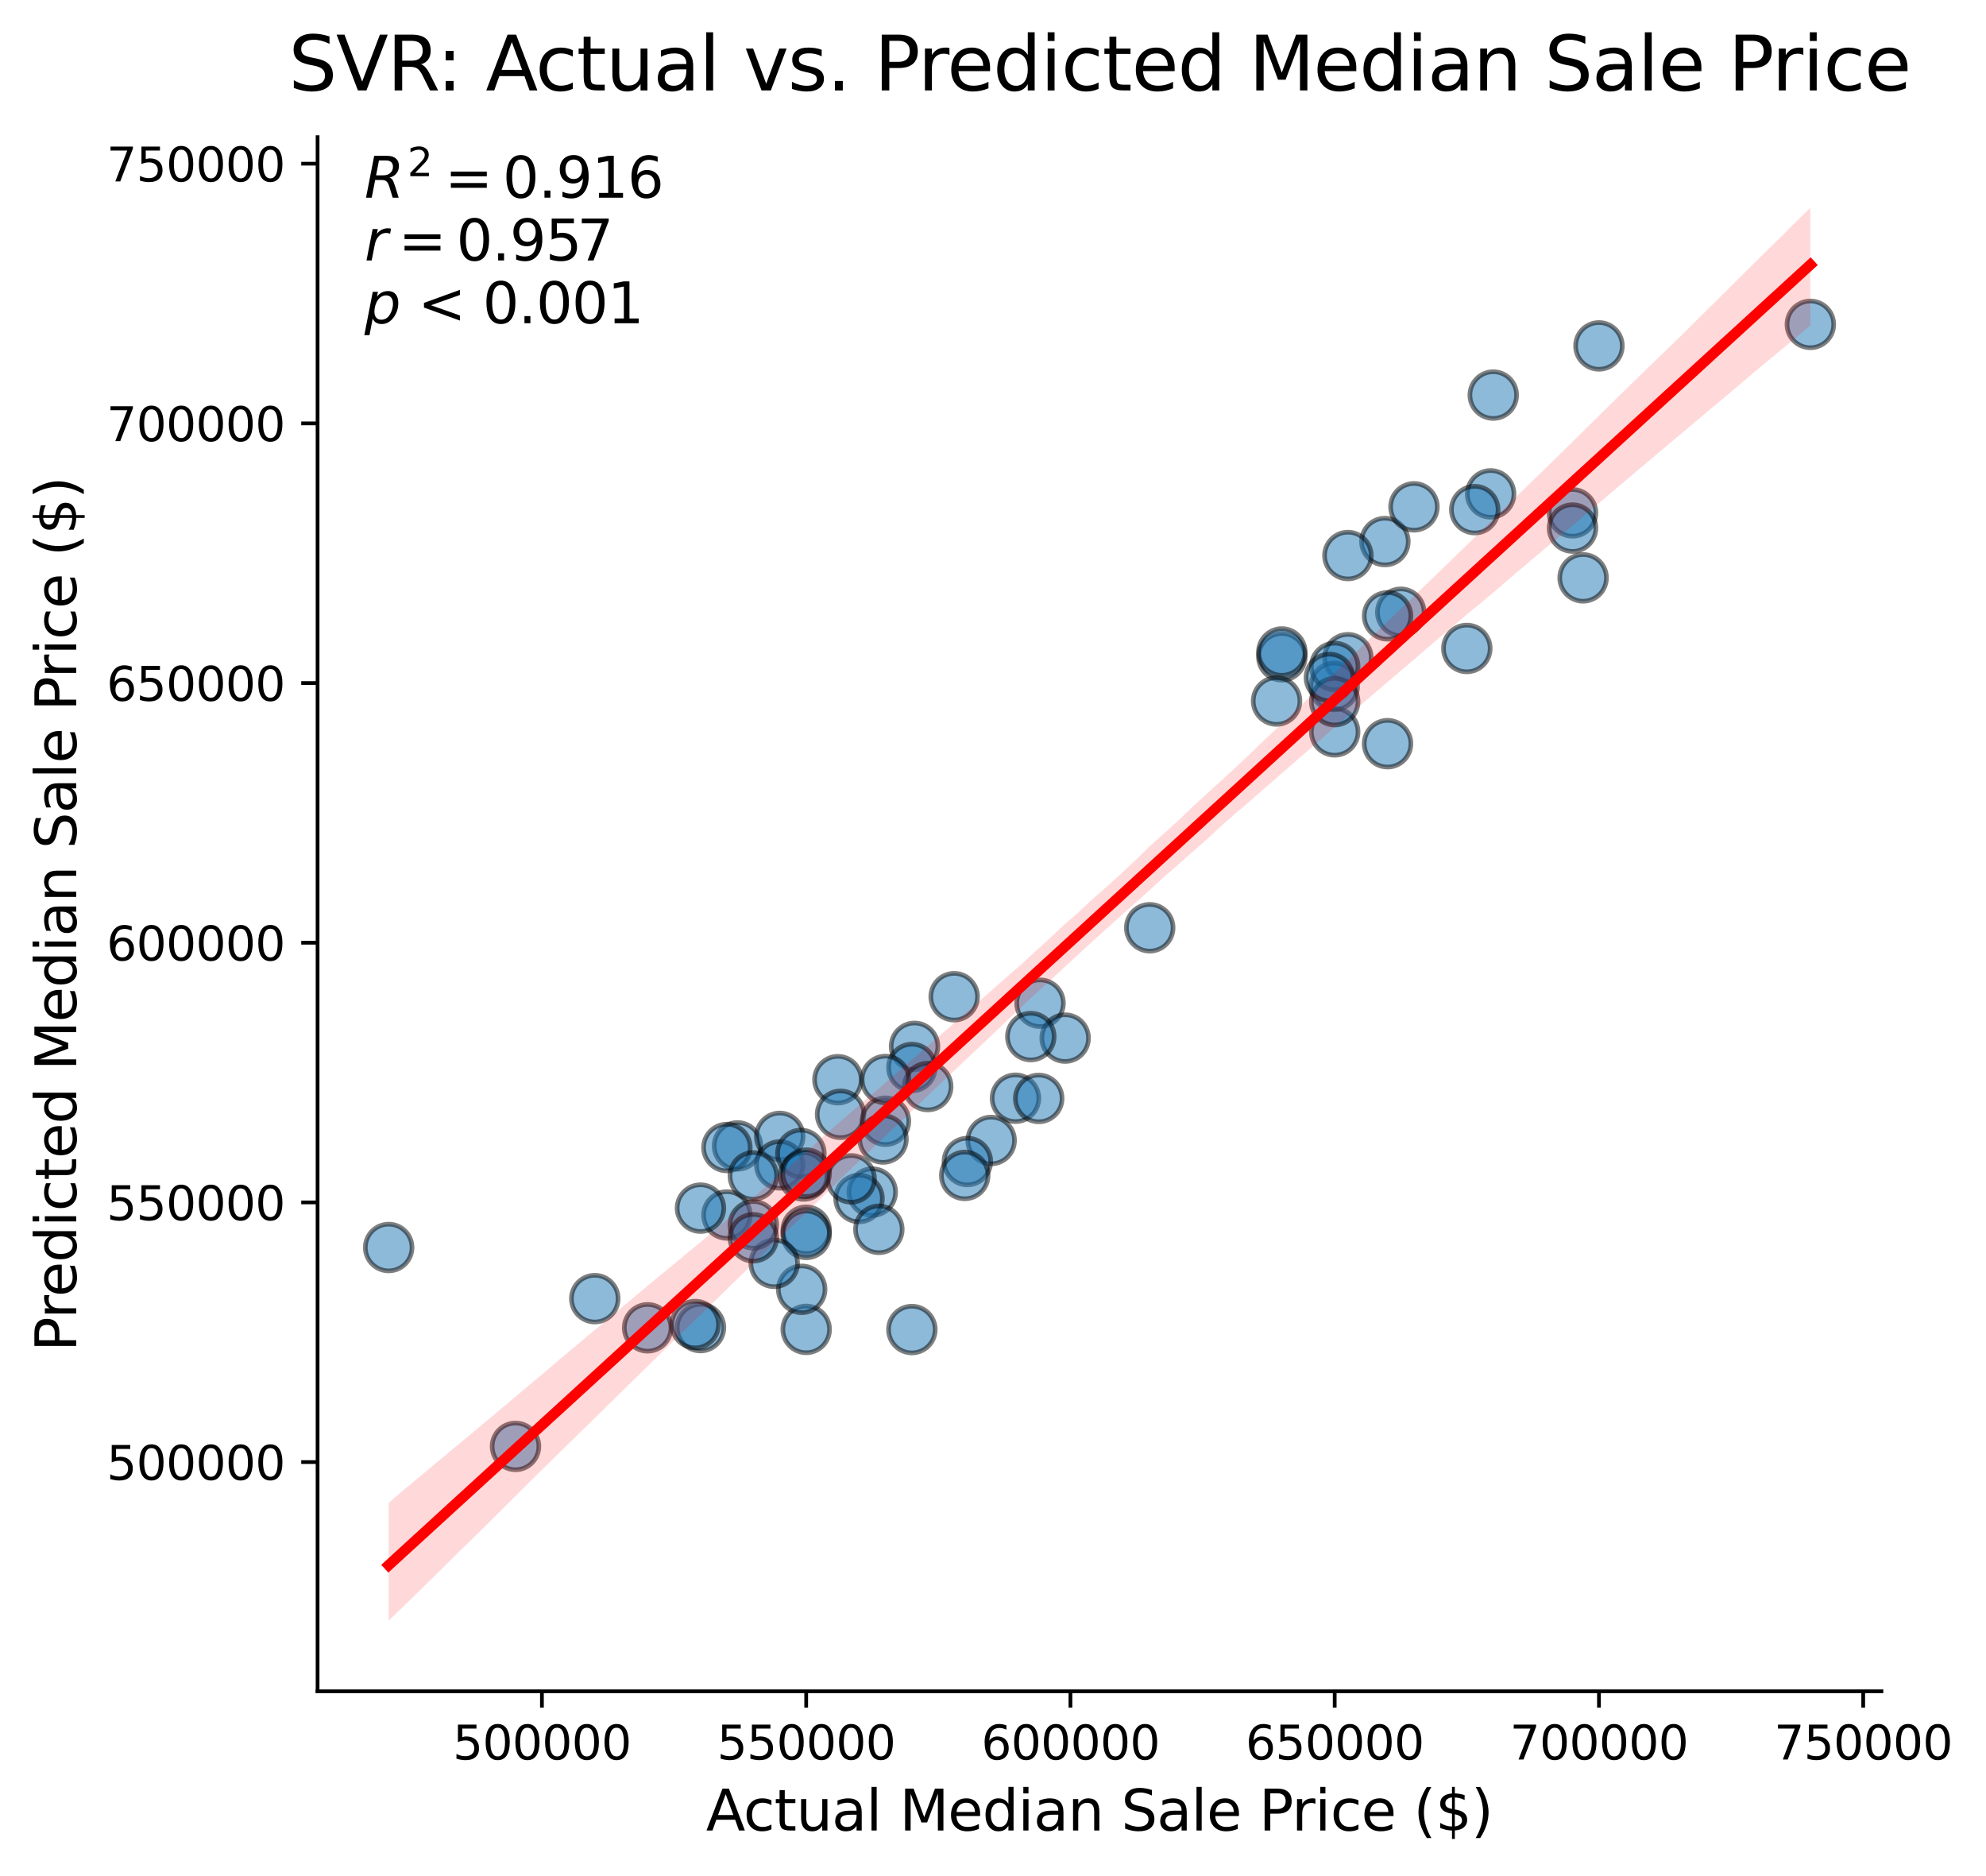 <?xml version="1.0" encoding="utf-8" standalone="no"?>
<!DOCTYPE svg PUBLIC "-//W3C//DTD SVG 1.1//EN"
  "http://www.w3.org/Graphics/SVG/1.1/DTD/svg11.dtd">
<svg xmlns:xlink="http://www.w3.org/1999/xlink" width="425.173pt" height="401.489pt" viewBox="0 0 425.173 401.489" xmlns="http://www.w3.org/2000/svg" version="1.1">
 <defs>
  <style type="text/css">*{stroke-linejoin: round; stroke-linecap: butt}</style>
 </defs>
 <g id="figure_1">
  <g id="patch_1">
   <path d="M -0 401.489 
L 425.173 401.489 
L 425.173 0 
L -0 0 
z
" style="fill: #ffffff"/>
  </g>
  <g id="axes_1">
   <g id="patch_2">
    <path d="M 67.989 361.998 
L 402.789 361.998 
L 402.789 29.358 
L 67.989 29.358 
z
" style="fill: #ffffff"/>
   </g>
   <g id="PathCollection_1">
    <defs>
     <path id="mbb2d6bdb54" d="M 0 5 
C 1.326 5 2.598 4.473 3.536 3.536 
C 4.473 2.598 5 1.326 5 0 
C 5 -1.326 4.473 -2.598 3.536 -3.536 
C 2.598 -4.473 1.326 -5 0 -5 
C -1.326 -5 -2.598 -4.473 -3.536 -3.536 
C -4.473 -2.598 -5 -1.326 -5 0 
C -5 1.326 -4.473 2.598 -3.536 3.536 
C -2.598 4.473 -1.326 5 0 5 
z
" style="stroke: #000000; stroke-opacity: 0.5"/>
    </defs>
    <g clip-path="url(#paada98751c)">
     <use xlink:href="#mbb2d6bdb54" x="285.739" y="156.643" style="fill: #1f77b4; fill-opacity: 0.5; stroke: #000000; stroke-opacity: 0.5"/>
     <use xlink:href="#mbb2d6bdb54" x="274.424" y="140.581" style="fill: #1f77b4; fill-opacity: 0.5; stroke: #000000; stroke-opacity: 0.5"/>
     <use xlink:href="#mbb2d6bdb54" x="297.054" y="159.178" style="fill: #1f77b4; fill-opacity: 0.5; stroke: #000000; stroke-opacity: 0.5"/>
     <use xlink:href="#mbb2d6bdb54" x="195.221" y="284.573" style="fill: #1f77b4; fill-opacity: 0.5; stroke: #000000; stroke-opacity: 0.5"/>
     <use xlink:href="#mbb2d6bdb54" x="155.621" y="260.055" style="fill: #1f77b4; fill-opacity: 0.5; stroke: #000000; stroke-opacity: 0.5"/>
     <use xlink:href="#mbb2d6bdb54" x="172.593" y="263.318" style="fill: #1f77b4; fill-opacity: 0.5; stroke: #000000; stroke-opacity: 0.5"/>
     <use xlink:href="#mbb2d6bdb54" x="288.568" y="140.78" style="fill: #1f77b4; fill-opacity: 0.5; stroke: #000000; stroke-opacity: 0.5"/>
     <use xlink:href="#mbb2d6bdb54" x="296.488" y="115.917" style="fill: #1f77b4; fill-opacity: 0.5; stroke: #000000; stroke-opacity: 0.5"/>
     <use xlink:href="#mbb2d6bdb54" x="179.381" y="231.096" style="fill: #1f77b4; fill-opacity: 0.5; stroke: #000000; stroke-opacity: 0.5"/>
     <use xlink:href="#mbb2d6bdb54" x="217.398" y="235.062" style="fill: #1f77b4; fill-opacity: 0.5; stroke: #000000; stroke-opacity: 0.5"/>
     <use xlink:href="#mbb2d6bdb54" x="172.593" y="284.537" style="fill: #1f77b4; fill-opacity: 0.5; stroke: #000000; stroke-opacity: 0.5"/>
     <use xlink:href="#mbb2d6bdb54" x="285.626" y="146.915" style="fill: #1f77b4; fill-opacity: 0.5; stroke: #000000; stroke-opacity: 0.5"/>
     <use xlink:href="#mbb2d6bdb54" x="336.655" y="109.768" style="fill: #1f77b4; fill-opacity: 0.5; stroke: #000000; stroke-opacity: 0.5"/>
     <use xlink:href="#mbb2d6bdb54" x="195.788" y="223.959" style="fill: #1f77b4; fill-opacity: 0.5; stroke: #000000; stroke-opacity: 0.5"/>
     <use xlink:href="#mbb2d6bdb54" x="171.631" y="275.962" style="fill: #1f77b4; fill-opacity: 0.5; stroke: #000000; stroke-opacity: 0.5"/>
     <use xlink:href="#mbb2d6bdb54" x="222.66" y="214.727" style="fill: #1f77b4; fill-opacity: 0.5; stroke: #000000; stroke-opacity: 0.5"/>
     <use xlink:href="#mbb2d6bdb54" x="336.655" y="113.023" style="fill: #1f77b4; fill-opacity: 0.5; stroke: #000000; stroke-opacity: 0.5"/>
     <use xlink:href="#mbb2d6bdb54" x="285.739" y="142.646" style="fill: #1f77b4; fill-opacity: 0.5; stroke: #000000; stroke-opacity: 0.5"/>
     <use xlink:href="#mbb2d6bdb54" x="83.207" y="267.015" style="fill: #1f77b4; fill-opacity: 0.5; stroke: #000000; stroke-opacity: 0.5"/>
     <use xlink:href="#mbb2d6bdb54" x="172.593" y="264.209" style="fill: #1f77b4; fill-opacity: 0.5; stroke: #000000; stroke-opacity: 0.5"/>
     <use xlink:href="#mbb2d6bdb54" x="179.947" y="238.501" style="fill: #1f77b4; fill-opacity: 0.5; stroke: #000000; stroke-opacity: 0.5"/>
     <use xlink:href="#mbb2d6bdb54" x="212.194" y="244.105" style="fill: #1f77b4; fill-opacity: 0.5; stroke: #000000; stroke-opacity: 0.5"/>
     <use xlink:href="#mbb2d6bdb54" x="302.711" y="108.484" style="fill: #1f77b4; fill-opacity: 0.5; stroke: #000000; stroke-opacity: 0.5"/>
     <use xlink:href="#mbb2d6bdb54" x="186.736" y="255.153" style="fill: #1f77b4; fill-opacity: 0.5; stroke: #000000; stroke-opacity: 0.5"/>
     <use xlink:href="#mbb2d6bdb54" x="165.747" y="270.405" style="fill: #1f77b4; fill-opacity: 0.5; stroke: #000000; stroke-opacity: 0.5"/>
     <use xlink:href="#mbb2d6bdb54" x="342.312" y="74.035" style="fill: #1f77b4; fill-opacity: 0.5; stroke: #000000; stroke-opacity: 0.5"/>
     <use xlink:href="#mbb2d6bdb54" x="149.963" y="284.151" style="fill: #1f77b4; fill-opacity: 0.5; stroke: #000000; stroke-opacity: 0.5"/>
     <use xlink:href="#mbb2d6bdb54" x="195.222" y="228.483" style="fill: #1f77b4; fill-opacity: 0.5; stroke: #000000; stroke-opacity: 0.5"/>
     <use xlink:href="#mbb2d6bdb54" x="228.034" y="222.194" style="fill: #1f77b4; fill-opacity: 0.5; stroke: #000000; stroke-opacity: 0.5"/>
     <use xlink:href="#mbb2d6bdb54" x="157.884" y="245.262" style="fill: #1f77b4; fill-opacity: 0.5; stroke: #000000; stroke-opacity: 0.5"/>
     <use xlink:href="#mbb2d6bdb54" x="166.935" y="243.231" style="fill: #1f77b4; fill-opacity: 0.5; stroke: #000000; stroke-opacity: 0.5"/>
     <use xlink:href="#mbb2d6bdb54" x="183.907" y="256.524" style="fill: #1f77b4; fill-opacity: 0.5; stroke: #000000; stroke-opacity: 0.5"/>
     <use xlink:href="#mbb2d6bdb54" x="138.649" y="284.198" style="fill: #1f77b4; fill-opacity: 0.5; stroke: #000000; stroke-opacity: 0.5"/>
     <use xlink:href="#mbb2d6bdb54" x="127.334" y="277.958" style="fill: #1f77b4; fill-opacity: 0.5; stroke: #000000; stroke-opacity: 0.5"/>
     <use xlink:href="#mbb2d6bdb54" x="166.935" y="249.335" style="fill: #1f77b4; fill-opacity: 0.5; stroke: #000000; stroke-opacity: 0.5"/>
     <use xlink:href="#mbb2d6bdb54" x="171.461" y="246.883" style="fill: #1f77b4; fill-opacity: 0.5; stroke: #000000; stroke-opacity: 0.5"/>
     <use xlink:href="#mbb2d6bdb54" x="149.963" y="258.584" style="fill: #1f77b4; fill-opacity: 0.5; stroke: #000000; stroke-opacity: 0.5"/>
     <use xlink:href="#mbb2d6bdb54" x="274.424" y="139.545" style="fill: #1f77b4; fill-opacity: 0.5; stroke: #000000; stroke-opacity: 0.5"/>
     <use xlink:href="#mbb2d6bdb54" x="189.564" y="239.98" style="fill: #1f77b4; fill-opacity: 0.5; stroke: #000000; stroke-opacity: 0.5"/>
     <use xlink:href="#mbb2d6bdb54" x="299.882" y="131.047" style="fill: #1f77b4; fill-opacity: 0.5; stroke: #000000; stroke-opacity: 0.5"/>
     <use xlink:href="#mbb2d6bdb54" x="182.21" y="252.32" style="fill: #1f77b4; fill-opacity: 0.5; stroke: #000000; stroke-opacity: 0.5"/>
     <use xlink:href="#mbb2d6bdb54" x="319.683" y="84.562" style="fill: #1f77b4; fill-opacity: 0.5; stroke: #000000; stroke-opacity: 0.5"/>
     <use xlink:href="#mbb2d6bdb54" x="188.15" y="263.125" style="fill: #1f77b4; fill-opacity: 0.5; stroke: #000000; stroke-opacity: 0.5"/>
     <use xlink:href="#mbb2d6bdb54" x="314.025" y="138.794" style="fill: #1f77b4; fill-opacity: 0.5; stroke: #000000; stroke-opacity: 0.5"/>
     <use xlink:href="#mbb2d6bdb54" x="198.616" y="232.562" style="fill: #1f77b4; fill-opacity: 0.5; stroke: #000000; stroke-opacity: 0.5"/>
     <use xlink:href="#mbb2d6bdb54" x="246.138" y="198.574" style="fill: #1f77b4; fill-opacity: 0.5; stroke: #000000; stroke-opacity: 0.5"/>
     <use xlink:href="#mbb2d6bdb54" x="189.041" y="243.791" style="fill: #1f77b4; fill-opacity: 0.5; stroke: #000000; stroke-opacity: 0.5"/>
     <use xlink:href="#mbb2d6bdb54" x="273.293" y="150.038" style="fill: #1f77b4; fill-opacity: 0.5; stroke: #000000; stroke-opacity: 0.5"/>
     <use xlink:href="#mbb2d6bdb54" x="155.621" y="245.613" style="fill: #1f77b4; fill-opacity: 0.5; stroke: #000000; stroke-opacity: 0.5"/>
     <use xlink:href="#mbb2d6bdb54" x="161.278" y="251.679" style="fill: #1f77b4; fill-opacity: 0.5; stroke: #000000; stroke-opacity: 0.5"/>
     <use xlink:href="#mbb2d6bdb54" x="220.68" y="221.869" style="fill: #1f77b4; fill-opacity: 0.5; stroke: #000000; stroke-opacity: 0.5"/>
     <use xlink:href="#mbb2d6bdb54" x="222.377" y="235.102" style="fill: #1f77b4; fill-opacity: 0.5; stroke: #000000; stroke-opacity: 0.5"/>
     <use xlink:href="#mbb2d6bdb54" x="161.278" y="262.163" style="fill: #1f77b4; fill-opacity: 0.5; stroke: #000000; stroke-opacity: 0.5"/>
     <use xlink:href="#mbb2d6bdb54" x="285.739" y="150.176" style="fill: #1f77b4; fill-opacity: 0.5; stroke: #000000; stroke-opacity: 0.5"/>
     <use xlink:href="#mbb2d6bdb54" x="387.571" y="69.428" style="fill: #1f77b4; fill-opacity: 0.5; stroke: #000000; stroke-opacity: 0.5"/>
     <use xlink:href="#mbb2d6bdb54" x="148.832" y="283.498" style="fill: #1f77b4; fill-opacity: 0.5; stroke: #000000; stroke-opacity: 0.5"/>
     <use xlink:href="#mbb2d6bdb54" x="284.607" y="145.01" style="fill: #1f77b4; fill-opacity: 0.5; stroke: #000000; stroke-opacity: 0.5"/>
     <use xlink:href="#mbb2d6bdb54" x="172.027" y="251.707" style="fill: #1f77b4; fill-opacity: 0.5; stroke: #000000; stroke-opacity: 0.5"/>
     <use xlink:href="#mbb2d6bdb54" x="338.918" y="123.683" style="fill: #1f77b4; fill-opacity: 0.5; stroke: #000000; stroke-opacity: 0.5"/>
     <use xlink:href="#mbb2d6bdb54" x="207.102" y="248.611" style="fill: #1f77b4; fill-opacity: 0.5; stroke: #000000; stroke-opacity: 0.5"/>
     <use xlink:href="#mbb2d6bdb54" x="319.117" y="105.71" style="fill: #1f77b4; fill-opacity: 0.5; stroke: #000000; stroke-opacity: 0.5"/>
     <use xlink:href="#mbb2d6bdb54" x="297.054" y="131.811" style="fill: #1f77b4; fill-opacity: 0.5; stroke: #000000; stroke-opacity: 0.5"/>
     <use xlink:href="#mbb2d6bdb54" x="189.564" y="231.055" style="fill: #1f77b4; fill-opacity: 0.5; stroke: #000000; stroke-opacity: 0.5"/>
     <use xlink:href="#mbb2d6bdb54" x="315.723" y="109.08" style="fill: #1f77b4; fill-opacity: 0.5; stroke: #000000; stroke-opacity: 0.5"/>
     <use xlink:href="#mbb2d6bdb54" x="110.362" y="309.58" style="fill: #1f77b4; fill-opacity: 0.5; stroke: #000000; stroke-opacity: 0.5"/>
     <use xlink:href="#mbb2d6bdb54" x="206.536" y="251.583" style="fill: #1f77b4; fill-opacity: 0.5; stroke: #000000; stroke-opacity: 0.5"/>
     <use xlink:href="#mbb2d6bdb54" x="161.278" y="264.924" style="fill: #1f77b4; fill-opacity: 0.5; stroke: #000000; stroke-opacity: 0.5"/>
     <use xlink:href="#mbb2d6bdb54" x="172.593" y="251.097" style="fill: #1f77b4; fill-opacity: 0.5; stroke: #000000; stroke-opacity: 0.5"/>
     <use xlink:href="#mbb2d6bdb54" x="288.568" y="118.906" style="fill: #1f77b4; fill-opacity: 0.5; stroke: #000000; stroke-opacity: 0.5"/>
     <use xlink:href="#mbb2d6bdb54" x="204.274" y="213.332" style="fill: #1f77b4; fill-opacity: 0.5; stroke: #000000; stroke-opacity: 0.5"/>
    </g>
   </g>
   <g id="PolyCollection_1">
    <path d="M 83.207 321.684 
L 83.207 346.877 
L 86.281 343.913 
L 89.356 340.949 
L 92.43 337.913 
L 95.504 334.867 
L 98.579 331.82 
L 101.653 328.865 
L 104.728 325.807 
L 107.802 322.748 
L 110.876 319.688 
L 113.951 316.629 
L 117.025 313.609 
L 120.099 310.6 
L 123.174 307.585 
L 126.248 304.582 
L 129.323 301.573 
L 132.397 298.543 
L 135.471 295.534 
L 138.546 292.517 
L 141.62 289.493 
L 144.695 286.519 
L 147.769 283.545 
L 150.843 280.572 
L 153.918 277.59 
L 156.992 274.568 
L 160.066 271.594 
L 163.141 268.677 
L 166.215 265.703 
L 169.29 262.736 
L 172.364 259.756 
L 175.438 256.782 
L 178.513 253.767 
L 181.587 250.752 
L 184.661 247.845 
L 187.736 244.89 
L 190.81 241.951 
L 193.885 239.08 
L 196.959 236.124 
L 200.033 233.208 
L 203.108 230.255 
L 206.182 227.361 
L 209.257 224.467 
L 212.331 221.563 
L 215.405 218.638 
L 218.48 215.69 
L 221.554 212.837 
L 224.628 210.019 
L 227.703 207.181 
L 230.777 204.356 
L 233.852 201.531 
L 236.926 198.757 
L 240 195.967 
L 243.075 193.25 
L 246.149 190.5 
L 249.223 187.689 
L 252.298 184.988 
L 255.372 182.284 
L 258.447 179.58 
L 261.521 176.71 
L 264.595 174.026 
L 267.67 171.408 
L 270.744 168.71 
L 273.819 166.029 
L 276.893 163.361 
L 279.967 160.696 
L 283.042 158.028 
L 286.116 155.326 
L 289.19 152.73 
L 292.265 150.064 
L 295.339 147.436 
L 298.414 144.815 
L 301.488 142.212 
L 304.562 139.576 
L 307.637 136.93 
L 310.711 134.353 
L 313.785 131.716 
L 316.86 129.196 
L 319.934 126.628 
L 323.009 123.965 
L 326.083 121.349 
L 329.157 118.758 
L 332.232 116.177 
L 335.306 113.628 
L 338.38 111.033 
L 341.455 108.416 
L 344.529 105.8 
L 347.604 103.209 
L 350.678 100.616 
L 353.752 98.02 
L 356.827 95.434 
L 359.901 92.843 
L 362.976 90.251 
L 366.05 87.68 
L 369.124 85.11 
L 372.199 82.512 
L 375.273 79.893 
L 378.347 77.342 
L 381.422 74.792 
L 384.496 72.241 
L 387.571 69.69 
L 387.571 44.477 
L 387.571 44.477 
L 384.496 47.468 
L 381.422 50.553 
L 378.347 53.554 
L 375.273 56.588 
L 372.199 59.648 
L 369.124 62.707 
L 366.05 65.746 
L 362.976 68.794 
L 359.901 71.836 
L 356.827 74.82 
L 353.752 77.801 
L 350.678 80.785 
L 347.604 83.767 
L 344.529 86.783 
L 341.455 89.82 
L 338.38 92.857 
L 335.306 95.881 
L 332.232 98.895 
L 329.157 101.894 
L 326.083 104.875 
L 323.009 107.879 
L 319.934 110.865 
L 316.86 113.875 
L 313.785 116.882 
L 310.711 119.868 
L 307.637 122.851 
L 304.562 125.79 
L 301.488 128.775 
L 298.414 131.695 
L 295.339 134.677 
L 292.265 137.658 
L 289.19 140.637 
L 286.116 143.681 
L 283.042 146.596 
L 279.967 149.575 
L 276.893 152.541 
L 273.819 155.454 
L 270.744 158.325 
L 267.67 161.307 
L 264.595 164.183 
L 261.521 167.015 
L 258.447 169.824 
L 255.372 172.632 
L 252.298 175.576 
L 249.223 178.366 
L 246.149 181.108 
L 243.075 184.126 
L 240 187.003 
L 236.926 189.785 
L 233.852 192.483 
L 230.777 195.357 
L 227.703 198.033 
L 224.628 200.93 
L 221.554 203.725 
L 218.48 206.546 
L 215.405 209.216 
L 212.331 211.948 
L 209.257 214.635 
L 206.182 217.223 
L 203.108 219.987 
L 200.033 222.646 
L 196.959 225.302 
L 193.885 227.961 
L 190.81 230.62 
L 187.736 233.328 
L 184.661 235.917 
L 181.587 238.562 
L 178.513 241.259 
L 175.438 244 
L 172.364 246.805 
L 169.29 249.466 
L 166.215 252.072 
L 163.141 254.688 
L 160.066 257.278 
L 156.992 259.873 
L 153.918 262.513 
L 150.843 265.117 
L 147.769 267.67 
L 144.695 270.225 
L 141.62 272.743 
L 138.546 275.284 
L 135.471 277.863 
L 132.397 280.443 
L 129.323 283.025 
L 126.248 285.568 
L 123.174 288.168 
L 120.099 290.701 
L 117.025 293.335 
L 113.951 295.925 
L 110.876 298.504 
L 107.802 301.083 
L 104.728 303.665 
L 101.653 306.236 
L 98.579 308.794 
L 95.504 311.352 
L 92.43 313.907 
L 89.356 316.462 
L 86.281 319.02 
L 83.207 321.684 
z
" clip-path="url(#paada98751c)" style="fill: #ff0000; fill-opacity: 0.15"/>
   </g>
   <g id="matplotlib.axis_1">
    <g id="xtick_1">
     <g id="line2d_1">
      <defs>
       <path id="m423519aca9" d="M 0 0 
L 0 3.5 
" style="stroke: #000000; stroke-width: 0.8"/>
      </defs>
      <g>
       <use xlink:href="#m423519aca9" x="116.019" y="361.998" style="stroke: #000000; stroke-width: 0.8"/>
      </g>
     </g>
     <g id="text_1">
      <!-- 500000 -->
      <g transform="translate(96.932 376.596) scale(0.1 -0.1)">
       <defs>
        <path id="DejaVuSans-35" d="M 691 4666 
L 3169 4666 
L 3169 4134 
L 1269 4134 
L 1269 2991 
Q 1406 3038 1543 3061 
Q 1681 3084 1819 3084 
Q 2600 3084 3056 2656 
Q 3513 2228 3513 1497 
Q 3513 744 3044 326 
Q 2575 -91 1722 -91 
Q 1428 -91 1123 -41 
Q 819 9 494 109 
L 494 744 
Q 775 591 1075 516 
Q 1375 441 1709 441 
Q 2250 441 2565 725 
Q 2881 1009 2881 1497 
Q 2881 1984 2565 2268 
Q 2250 2553 1709 2553 
Q 1456 2553 1204 2497 
Q 953 2441 691 2322 
L 691 4666 
z
" transform="scale(0.016)"/>
        <path id="DejaVuSans-30" d="M 2034 4250 
Q 1547 4250 1301 3770 
Q 1056 3291 1056 2328 
Q 1056 1369 1301 889 
Q 1547 409 2034 409 
Q 2525 409 2770 889 
Q 3016 1369 3016 2328 
Q 3016 3291 2770 3770 
Q 2525 4250 2034 4250 
z
M 2034 4750 
Q 2819 4750 3233 4129 
Q 3647 3509 3647 2328 
Q 3647 1150 3233 529 
Q 2819 -91 2034 -91 
Q 1250 -91 836 529 
Q 422 1150 422 2328 
Q 422 3509 836 4129 
Q 1250 4750 2034 4750 
z
" transform="scale(0.016)"/>
       </defs>
       <use xlink:href="#DejaVuSans-35"/>
       <use xlink:href="#DejaVuSans-30" x="63.623"/>
       <use xlink:href="#DejaVuSans-30" x="127.246"/>
       <use xlink:href="#DejaVuSans-30" x="190.869"/>
       <use xlink:href="#DejaVuSans-30" x="254.492"/>
       <use xlink:href="#DejaVuSans-30" x="318.115"/>
      </g>
     </g>
    </g>
    <g id="xtick_2">
     <g id="line2d_2">
      <g>
       <use xlink:href="#m423519aca9" x="172.593" y="361.998" style="stroke: #000000; stroke-width: 0.8"/>
      </g>
     </g>
     <g id="text_2">
      <!-- 550000 -->
      <g transform="translate(153.505 376.596) scale(0.1 -0.1)">
       <use xlink:href="#DejaVuSans-35"/>
       <use xlink:href="#DejaVuSans-35" x="63.623"/>
       <use xlink:href="#DejaVuSans-30" x="127.246"/>
       <use xlink:href="#DejaVuSans-30" x="190.869"/>
       <use xlink:href="#DejaVuSans-30" x="254.492"/>
       <use xlink:href="#DejaVuSans-30" x="318.115"/>
      </g>
     </g>
    </g>
    <g id="xtick_3">
     <g id="line2d_3">
      <g>
       <use xlink:href="#m423519aca9" x="229.166" y="361.998" style="stroke: #000000; stroke-width: 0.8"/>
      </g>
     </g>
     <g id="text_3">
      <!-- 600000 -->
      <g transform="translate(210.078 376.596) scale(0.1 -0.1)">
       <defs>
        <path id="DejaVuSans-36" d="M 2113 2584 
Q 1688 2584 1439 2293 
Q 1191 2003 1191 1497 
Q 1191 994 1439 701 
Q 1688 409 2113 409 
Q 2538 409 2786 701 
Q 3034 994 3034 1497 
Q 3034 2003 2786 2293 
Q 2538 2584 2113 2584 
z
M 3366 4563 
L 3366 3988 
Q 3128 4100 2886 4159 
Q 2644 4219 2406 4219 
Q 1781 4219 1451 3797 
Q 1122 3375 1075 2522 
Q 1259 2794 1537 2939 
Q 1816 3084 2150 3084 
Q 2853 3084 3261 2657 
Q 3669 2231 3669 1497 
Q 3669 778 3244 343 
Q 2819 -91 2113 -91 
Q 1303 -91 875 529 
Q 447 1150 447 2328 
Q 447 3434 972 4092 
Q 1497 4750 2381 4750 
Q 2619 4750 2861 4703 
Q 3103 4656 3366 4563 
z
" transform="scale(0.016)"/>
       </defs>
       <use xlink:href="#DejaVuSans-36"/>
       <use xlink:href="#DejaVuSans-30" x="63.623"/>
       <use xlink:href="#DejaVuSans-30" x="127.246"/>
       <use xlink:href="#DejaVuSans-30" x="190.869"/>
       <use xlink:href="#DejaVuSans-30" x="254.492"/>
       <use xlink:href="#DejaVuSans-30" x="318.115"/>
      </g>
     </g>
    </g>
    <g id="xtick_4">
     <g id="line2d_4">
      <g>
       <use xlink:href="#m423519aca9" x="285.739" y="361.998" style="stroke: #000000; stroke-width: 0.8"/>
      </g>
     </g>
     <g id="text_4">
      <!-- 650000 -->
      <g transform="translate(266.651 376.596) scale(0.1 -0.1)">
       <use xlink:href="#DejaVuSans-36"/>
       <use xlink:href="#DejaVuSans-35" x="63.623"/>
       <use xlink:href="#DejaVuSans-30" x="127.246"/>
       <use xlink:href="#DejaVuSans-30" x="190.869"/>
       <use xlink:href="#DejaVuSans-30" x="254.492"/>
       <use xlink:href="#DejaVuSans-30" x="318.115"/>
      </g>
     </g>
    </g>
    <g id="xtick_5">
     <g id="line2d_5">
      <g>
       <use xlink:href="#m423519aca9" x="342.312" y="361.998" style="stroke: #000000; stroke-width: 0.8"/>
      </g>
     </g>
     <g id="text_5">
      <!-- 700000 -->
      <g transform="translate(323.225 376.596) scale(0.1 -0.1)">
       <defs>
        <path id="DejaVuSans-37" d="M 525 4666 
L 3525 4666 
L 3525 4397 
L 1831 0 
L 1172 0 
L 2766 4134 
L 525 4134 
L 525 4666 
z
" transform="scale(0.016)"/>
       </defs>
       <use xlink:href="#DejaVuSans-37"/>
       <use xlink:href="#DejaVuSans-30" x="63.623"/>
       <use xlink:href="#DejaVuSans-30" x="127.246"/>
       <use xlink:href="#DejaVuSans-30" x="190.869"/>
       <use xlink:href="#DejaVuSans-30" x="254.492"/>
       <use xlink:href="#DejaVuSans-30" x="318.115"/>
      </g>
     </g>
    </g>
    <g id="xtick_6">
     <g id="line2d_6">
      <g>
       <use xlink:href="#m423519aca9" x="398.885" y="361.998" style="stroke: #000000; stroke-width: 0.8"/>
      </g>
     </g>
     <g id="text_6">
      <!-- 750000 -->
      <g transform="translate(379.798 376.596) scale(0.1 -0.1)">
       <use xlink:href="#DejaVuSans-37"/>
       <use xlink:href="#DejaVuSans-35" x="63.623"/>
       <use xlink:href="#DejaVuSans-30" x="127.246"/>
       <use xlink:href="#DejaVuSans-30" x="190.869"/>
       <use xlink:href="#DejaVuSans-30" x="254.492"/>
       <use xlink:href="#DejaVuSans-30" x="318.115"/>
      </g>
     </g>
    </g>
    <g id="text_7">
     <!-- Actual Median Sale Price ($) -->
     <g transform="translate(151.159 391.794) scale(0.12 -0.12)">
      <defs>
       <path id="DejaVuSans-41" d="M 2188 4044 
L 1331 1722 
L 3047 1722 
L 2188 4044 
z
M 1831 4666 
L 2547 4666 
L 4325 0 
L 3669 0 
L 3244 1197 
L 1141 1197 
L 716 0 
L 50 0 
L 1831 4666 
z
" transform="scale(0.016)"/>
       <path id="DejaVuSans-63" d="M 3122 3366 
L 3122 2828 
Q 2878 2963 2633 3030 
Q 2388 3097 2138 3097 
Q 1578 3097 1268 2742 
Q 959 2388 959 1747 
Q 959 1106 1268 751 
Q 1578 397 2138 397 
Q 2388 397 2633 464 
Q 2878 531 3122 666 
L 3122 134 
Q 2881 22 2623 -34 
Q 2366 -91 2075 -91 
Q 1284 -91 818 406 
Q 353 903 353 1747 
Q 353 2603 823 3093 
Q 1294 3584 2113 3584 
Q 2378 3584 2631 3529 
Q 2884 3475 3122 3366 
z
" transform="scale(0.016)"/>
       <path id="DejaVuSans-74" d="M 1172 4494 
L 1172 3500 
L 2356 3500 
L 2356 3053 
L 1172 3053 
L 1172 1153 
Q 1172 725 1289 603 
Q 1406 481 1766 481 
L 2356 481 
L 2356 0 
L 1766 0 
Q 1100 0 847 248 
Q 594 497 594 1153 
L 594 3053 
L 172 3053 
L 172 3500 
L 594 3500 
L 594 4494 
L 1172 4494 
z
" transform="scale(0.016)"/>
       <path id="DejaVuSans-75" d="M 544 1381 
L 544 3500 
L 1119 3500 
L 1119 1403 
Q 1119 906 1312 657 
Q 1506 409 1894 409 
Q 2359 409 2629 706 
Q 2900 1003 2900 1516 
L 2900 3500 
L 3475 3500 
L 3475 0 
L 2900 0 
L 2900 538 
Q 2691 219 2414 64 
Q 2138 -91 1772 -91 
Q 1169 -91 856 284 
Q 544 659 544 1381 
z
M 1991 3584 
L 1991 3584 
z
" transform="scale(0.016)"/>
       <path id="DejaVuSans-61" d="M 2194 1759 
Q 1497 1759 1228 1600 
Q 959 1441 959 1056 
Q 959 750 1161 570 
Q 1363 391 1709 391 
Q 2188 391 2477 730 
Q 2766 1069 2766 1631 
L 2766 1759 
L 2194 1759 
z
M 3341 1997 
L 3341 0 
L 2766 0 
L 2766 531 
Q 2569 213 2275 61 
Q 1981 -91 1556 -91 
Q 1019 -91 701 211 
Q 384 513 384 1019 
Q 384 1609 779 1909 
Q 1175 2209 1959 2209 
L 2766 2209 
L 2766 2266 
Q 2766 2663 2505 2880 
Q 2244 3097 1772 3097 
Q 1472 3097 1187 3025 
Q 903 2953 641 2809 
L 641 3341 
Q 956 3463 1253 3523 
Q 1550 3584 1831 3584 
Q 2591 3584 2966 3190 
Q 3341 2797 3341 1997 
z
" transform="scale(0.016)"/>
       <path id="DejaVuSans-6c" d="M 603 4863 
L 1178 4863 
L 1178 0 
L 603 0 
L 603 4863 
z
" transform="scale(0.016)"/>
       <path id="DejaVuSans-20" transform="scale(0.016)"/>
       <path id="DejaVuSans-4d" d="M 628 4666 
L 1569 4666 
L 2759 1491 
L 3956 4666 
L 4897 4666 
L 4897 0 
L 4281 0 
L 4281 4097 
L 3078 897 
L 2444 897 
L 1241 4097 
L 1241 0 
L 628 0 
L 628 4666 
z
" transform="scale(0.016)"/>
       <path id="DejaVuSans-65" d="M 3597 1894 
L 3597 1613 
L 953 1613 
Q 991 1019 1311 708 
Q 1631 397 2203 397 
Q 2534 397 2845 478 
Q 3156 559 3463 722 
L 3463 178 
Q 3153 47 2828 -22 
Q 2503 -91 2169 -91 
Q 1331 -91 842 396 
Q 353 884 353 1716 
Q 353 2575 817 3079 
Q 1281 3584 2069 3584 
Q 2775 3584 3186 3129 
Q 3597 2675 3597 1894 
z
M 3022 2063 
Q 3016 2534 2758 2815 
Q 2500 3097 2075 3097 
Q 1594 3097 1305 2825 
Q 1016 2553 972 2059 
L 3022 2063 
z
" transform="scale(0.016)"/>
       <path id="DejaVuSans-64" d="M 2906 2969 
L 2906 4863 
L 3481 4863 
L 3481 0 
L 2906 0 
L 2906 525 
Q 2725 213 2448 61 
Q 2172 -91 1784 -91 
Q 1150 -91 751 415 
Q 353 922 353 1747 
Q 353 2572 751 3078 
Q 1150 3584 1784 3584 
Q 2172 3584 2448 3432 
Q 2725 3281 2906 2969 
z
M 947 1747 
Q 947 1113 1208 752 
Q 1469 391 1925 391 
Q 2381 391 2643 752 
Q 2906 1113 2906 1747 
Q 2906 2381 2643 2742 
Q 2381 3103 1925 3103 
Q 1469 3103 1208 2742 
Q 947 2381 947 1747 
z
" transform="scale(0.016)"/>
       <path id="DejaVuSans-69" d="M 603 3500 
L 1178 3500 
L 1178 0 
L 603 0 
L 603 3500 
z
M 603 4863 
L 1178 4863 
L 1178 4134 
L 603 4134 
L 603 4863 
z
" transform="scale(0.016)"/>
       <path id="DejaVuSans-6e" d="M 3513 2113 
L 3513 0 
L 2938 0 
L 2938 2094 
Q 2938 2591 2744 2837 
Q 2550 3084 2163 3084 
Q 1697 3084 1428 2787 
Q 1159 2491 1159 1978 
L 1159 0 
L 581 0 
L 581 3500 
L 1159 3500 
L 1159 2956 
Q 1366 3272 1645 3428 
Q 1925 3584 2291 3584 
Q 2894 3584 3203 3211 
Q 3513 2838 3513 2113 
z
" transform="scale(0.016)"/>
       <path id="DejaVuSans-53" d="M 3425 4513 
L 3425 3897 
Q 3066 4069 2747 4153 
Q 2428 4238 2131 4238 
Q 1616 4238 1336 4038 
Q 1056 3838 1056 3469 
Q 1056 3159 1242 3001 
Q 1428 2844 1947 2747 
L 2328 2669 
Q 3034 2534 3370 2195 
Q 3706 1856 3706 1288 
Q 3706 609 3251 259 
Q 2797 -91 1919 -91 
Q 1588 -91 1214 -16 
Q 841 59 441 206 
L 441 856 
Q 825 641 1194 531 
Q 1563 422 1919 422 
Q 2459 422 2753 634 
Q 3047 847 3047 1241 
Q 3047 1584 2836 1778 
Q 2625 1972 2144 2069 
L 1759 2144 
Q 1053 2284 737 2584 
Q 422 2884 422 3419 
Q 422 4038 858 4394 
Q 1294 4750 2059 4750 
Q 2388 4750 2728 4690 
Q 3069 4631 3425 4513 
z
" transform="scale(0.016)"/>
       <path id="DejaVuSans-50" d="M 1259 4147 
L 1259 2394 
L 2053 2394 
Q 2494 2394 2734 2622 
Q 2975 2850 2975 3272 
Q 2975 3691 2734 3919 
Q 2494 4147 2053 4147 
L 1259 4147 
z
M 628 4666 
L 2053 4666 
Q 2838 4666 3239 4311 
Q 3641 3956 3641 3272 
Q 3641 2581 3239 2228 
Q 2838 1875 2053 1875 
L 1259 1875 
L 1259 0 
L 628 0 
L 628 4666 
z
" transform="scale(0.016)"/>
       <path id="DejaVuSans-72" d="M 2631 2963 
Q 2534 3019 2420 3045 
Q 2306 3072 2169 3072 
Q 1681 3072 1420 2755 
Q 1159 2438 1159 1844 
L 1159 0 
L 581 0 
L 581 3500 
L 1159 3500 
L 1159 2956 
Q 1341 3275 1631 3429 
Q 1922 3584 2338 3584 
Q 2397 3584 2469 3576 
Q 2541 3569 2628 3553 
L 2631 2963 
z
" transform="scale(0.016)"/>
       <path id="DejaVuSans-28" d="M 1984 4856 
Q 1566 4138 1362 3434 
Q 1159 2731 1159 2009 
Q 1159 1288 1364 580 
Q 1569 -128 1984 -844 
L 1484 -844 
Q 1016 -109 783 600 
Q 550 1309 550 2009 
Q 550 2706 781 3412 
Q 1013 4119 1484 4856 
L 1984 4856 
z
" transform="scale(0.016)"/>
       <path id="DejaVuSans-24" d="M 2163 -941 
L 1850 -941 
L 1847 0 
Q 1519 6 1191 76 
Q 863 147 531 288 
L 531 850 
Q 850 650 1176 548 
Q 1503 447 1850 444 
L 1850 1869 
Q 1159 1981 845 2250 
Q 531 2519 531 2988 
Q 531 3497 872 3790 
Q 1213 4084 1850 4128 
L 1850 4863 
L 2163 4863 
L 2163 4138 
Q 2453 4125 2725 4076 
Q 2997 4028 3256 3944 
L 3256 3397 
Q 2997 3528 2723 3600 
Q 2450 3672 2163 3684 
L 2163 2350 
Q 2872 2241 3206 1959 
Q 3541 1678 3541 1191 
Q 3541 663 3186 358 
Q 2831 53 2163 6 
L 2163 -941 
z
M 1850 2406 
L 1850 3688 
Q 1488 3647 1297 3481 
Q 1106 3316 1106 3041 
Q 1106 2772 1282 2622 
Q 1459 2472 1850 2406 
z
M 2163 1806 
L 2163 453 
Q 2559 506 2761 678 
Q 2963 850 2963 1131 
Q 2963 1406 2770 1568 
Q 2578 1731 2163 1806 
z
" transform="scale(0.016)"/>
       <path id="DejaVuSans-29" d="M 513 4856 
L 1013 4856 
Q 1481 4119 1714 3412 
Q 1947 2706 1947 2009 
Q 1947 1309 1714 600 
Q 1481 -109 1013 -844 
L 513 -844 
Q 928 -128 1133 580 
Q 1338 1288 1338 2009 
Q 1338 2731 1133 3434 
Q 928 4138 513 4856 
z
" transform="scale(0.016)"/>
      </defs>
      <use xlink:href="#DejaVuSans-41"/>
      <use xlink:href="#DejaVuSans-63" x="66.658"/>
      <use xlink:href="#DejaVuSans-74" x="121.639"/>
      <use xlink:href="#DejaVuSans-75" x="160.848"/>
      <use xlink:href="#DejaVuSans-61" x="224.227"/>
      <use xlink:href="#DejaVuSans-6c" x="285.506"/>
      <use xlink:href="#DejaVuSans-20" x="313.289"/>
      <use xlink:href="#DejaVuSans-4d" x="345.076"/>
      <use xlink:href="#DejaVuSans-65" x="431.355"/>
      <use xlink:href="#DejaVuSans-64" x="492.879"/>
      <use xlink:href="#DejaVuSans-69" x="556.355"/>
      <use xlink:href="#DejaVuSans-61" x="584.139"/>
      <use xlink:href="#DejaVuSans-6e" x="645.418"/>
      <use xlink:href="#DejaVuSans-20" x="708.797"/>
      <use xlink:href="#DejaVuSans-53" x="740.584"/>
      <use xlink:href="#DejaVuSans-61" x="804.061"/>
      <use xlink:href="#DejaVuSans-6c" x="865.34"/>
      <use xlink:href="#DejaVuSans-65" x="893.123"/>
      <use xlink:href="#DejaVuSans-20" x="954.646"/>
      <use xlink:href="#DejaVuSans-50" x="986.434"/>
      <use xlink:href="#DejaVuSans-72" x="1044.986"/>
      <use xlink:href="#DejaVuSans-69" x="1086.1"/>
      <use xlink:href="#DejaVuSans-63" x="1113.883"/>
      <use xlink:href="#DejaVuSans-65" x="1168.863"/>
      <use xlink:href="#DejaVuSans-20" x="1230.387"/>
      <use xlink:href="#DejaVuSans-28" x="1262.174"/>
      <use xlink:href="#DejaVuSans-24" x="1301.188"/>
      <use xlink:href="#DejaVuSans-29" x="1364.811"/>
     </g>
    </g>
   </g>
   <g id="matplotlib.axis_2">
    <g id="ytick_1">
     <g id="line2d_7">
      <defs>
       <path id="md14a29e27f" d="M 0 0 
L -3.5 0 
" style="stroke: #000000; stroke-width: 0.8"/>
      </defs>
      <g>
       <use xlink:href="#md14a29e27f" x="67.989" y="312.938" style="stroke: #000000; stroke-width: 0.8"/>
      </g>
     </g>
     <g id="text_8">
      <!-- 500000 -->
      <g transform="translate(22.814 316.738) scale(0.1 -0.1)">
       <use xlink:href="#DejaVuSans-35"/>
       <use xlink:href="#DejaVuSans-30" x="63.623"/>
       <use xlink:href="#DejaVuSans-30" x="127.246"/>
       <use xlink:href="#DejaVuSans-30" x="190.869"/>
       <use xlink:href="#DejaVuSans-30" x="254.492"/>
       <use xlink:href="#DejaVuSans-30" x="318.115"/>
      </g>
     </g>
    </g>
    <g id="ytick_2">
     <g id="line2d_8">
      <g>
       <use xlink:href="#md14a29e27f" x="67.989" y="257.358" style="stroke: #000000; stroke-width: 0.8"/>
      </g>
     </g>
     <g id="text_9">
      <!-- 550000 -->
      <g transform="translate(22.814 261.157) scale(0.1 -0.1)">
       <use xlink:href="#DejaVuSans-35"/>
       <use xlink:href="#DejaVuSans-35" x="63.623"/>
       <use xlink:href="#DejaVuSans-30" x="127.246"/>
       <use xlink:href="#DejaVuSans-30" x="190.869"/>
       <use xlink:href="#DejaVuSans-30" x="254.492"/>
       <use xlink:href="#DejaVuSans-30" x="318.115"/>
      </g>
     </g>
    </g>
    <g id="ytick_3">
     <g id="line2d_9">
      <g>
       <use xlink:href="#md14a29e27f" x="67.989" y="201.777" style="stroke: #000000; stroke-width: 0.8"/>
      </g>
     </g>
     <g id="text_10">
      <!-- 600000 -->
      <g transform="translate(22.814 205.576) scale(0.1 -0.1)">
       <use xlink:href="#DejaVuSans-36"/>
       <use xlink:href="#DejaVuSans-30" x="63.623"/>
       <use xlink:href="#DejaVuSans-30" x="127.246"/>
       <use xlink:href="#DejaVuSans-30" x="190.869"/>
       <use xlink:href="#DejaVuSans-30" x="254.492"/>
       <use xlink:href="#DejaVuSans-30" x="318.115"/>
      </g>
     </g>
    </g>
    <g id="ytick_4">
     <g id="line2d_10">
      <g>
       <use xlink:href="#md14a29e27f" x="67.989" y="146.197" style="stroke: #000000; stroke-width: 0.8"/>
      </g>
     </g>
     <g id="text_11">
      <!-- 650000 -->
      <g transform="translate(22.814 149.996) scale(0.1 -0.1)">
       <use xlink:href="#DejaVuSans-36"/>
       <use xlink:href="#DejaVuSans-35" x="63.623"/>
       <use xlink:href="#DejaVuSans-30" x="127.246"/>
       <use xlink:href="#DejaVuSans-30" x="190.869"/>
       <use xlink:href="#DejaVuSans-30" x="254.492"/>
       <use xlink:href="#DejaVuSans-30" x="318.115"/>
      </g>
     </g>
    </g>
    <g id="ytick_5">
     <g id="line2d_11">
      <g>
       <use xlink:href="#md14a29e27f" x="67.989" y="90.616" style="stroke: #000000; stroke-width: 0.8"/>
      </g>
     </g>
     <g id="text_12">
      <!-- 700000 -->
      <g transform="translate(22.814 94.415) scale(0.1 -0.1)">
       <use xlink:href="#DejaVuSans-37"/>
       <use xlink:href="#DejaVuSans-30" x="63.623"/>
       <use xlink:href="#DejaVuSans-30" x="127.246"/>
       <use xlink:href="#DejaVuSans-30" x="190.869"/>
       <use xlink:href="#DejaVuSans-30" x="254.492"/>
       <use xlink:href="#DejaVuSans-30" x="318.115"/>
      </g>
     </g>
    </g>
    <g id="ytick_6">
     <g id="line2d_12">
      <g>
       <use xlink:href="#md14a29e27f" x="67.989" y="35.035" style="stroke: #000000; stroke-width: 0.8"/>
      </g>
     </g>
     <g id="text_13">
      <!-- 750000 -->
      <g transform="translate(22.814 38.835) scale(0.1 -0.1)">
       <use xlink:href="#DejaVuSans-37"/>
       <use xlink:href="#DejaVuSans-35" x="63.623"/>
       <use xlink:href="#DejaVuSans-30" x="127.246"/>
       <use xlink:href="#DejaVuSans-30" x="190.869"/>
       <use xlink:href="#DejaVuSans-30" x="254.492"/>
       <use xlink:href="#DejaVuSans-30" x="318.115"/>
      </g>
     </g>
    </g>
    <g id="text_14">
     <!-- Predicted Median Sale Price ($) -->
     <g transform="translate(16.318 289.275) rotate(-90) scale(0.12 -0.12)">
      <use xlink:href="#DejaVuSans-50"/>
      <use xlink:href="#DejaVuSans-72" x="58.553"/>
      <use xlink:href="#DejaVuSans-65" x="97.416"/>
      <use xlink:href="#DejaVuSans-64" x="158.939"/>
      <use xlink:href="#DejaVuSans-69" x="222.416"/>
      <use xlink:href="#DejaVuSans-63" x="250.199"/>
      <use xlink:href="#DejaVuSans-74" x="305.18"/>
      <use xlink:href="#DejaVuSans-65" x="344.389"/>
      <use xlink:href="#DejaVuSans-64" x="405.912"/>
      <use xlink:href="#DejaVuSans-20" x="469.389"/>
      <use xlink:href="#DejaVuSans-4d" x="501.176"/>
      <use xlink:href="#DejaVuSans-65" x="587.455"/>
      <use xlink:href="#DejaVuSans-64" x="648.979"/>
      <use xlink:href="#DejaVuSans-69" x="712.455"/>
      <use xlink:href="#DejaVuSans-61" x="740.238"/>
      <use xlink:href="#DejaVuSans-6e" x="801.518"/>
      <use xlink:href="#DejaVuSans-20" x="864.896"/>
      <use xlink:href="#DejaVuSans-53" x="896.684"/>
      <use xlink:href="#DejaVuSans-61" x="960.16"/>
      <use xlink:href="#DejaVuSans-6c" x="1021.439"/>
      <use xlink:href="#DejaVuSans-65" x="1049.223"/>
      <use xlink:href="#DejaVuSans-20" x="1110.746"/>
      <use xlink:href="#DejaVuSans-50" x="1142.533"/>
      <use xlink:href="#DejaVuSans-72" x="1201.086"/>
      <use xlink:href="#DejaVuSans-69" x="1242.199"/>
      <use xlink:href="#DejaVuSans-63" x="1269.982"/>
      <use xlink:href="#DejaVuSans-65" x="1324.963"/>
      <use xlink:href="#DejaVuSans-20" x="1386.486"/>
      <use xlink:href="#DejaVuSans-28" x="1418.273"/>
      <use xlink:href="#DejaVuSans-24" x="1457.287"/>
      <use xlink:href="#DejaVuSans-29" x="1520.91"/>
     </g>
    </g>
   </g>
   <g id="line2d_13">
    <path d="M 83.207 335.002 
L 86.281 332.191 
L 89.356 329.379 
L 92.43 326.568 
L 95.504 323.756 
L 98.579 320.944 
L 101.653 318.133 
L 104.728 315.321 
L 107.802 312.51 
L 110.876 309.698 
L 113.951 306.887 
L 117.025 304.075 
L 120.099 301.264 
L 123.174 298.452 
L 126.248 295.641 
L 129.323 292.829 
L 132.397 290.018 
L 135.471 287.206 
L 138.546 284.395 
L 141.62 281.583 
L 144.695 278.772 
L 147.769 275.96 
L 150.843 273.148 
L 153.918 270.337 
L 156.992 267.525 
L 160.066 264.714 
L 163.141 261.902 
L 166.215 259.091 
L 169.29 256.279 
L 172.364 253.468 
L 175.438 250.656 
L 178.513 247.845 
L 181.587 245.033 
L 184.661 242.222 
L 187.736 239.41 
L 190.81 236.599 
L 193.885 233.787 
L 196.959 230.976 
L 200.033 228.164 
L 203.108 225.353 
L 206.182 222.541 
L 209.257 219.729 
L 212.331 216.918 
L 215.405 214.106 
L 218.48 211.295 
L 221.554 208.483 
L 224.628 205.672 
L 227.703 202.86 
L 230.777 200.049 
L 233.852 197.237 
L 236.926 194.426 
L 240 191.614 
L 243.075 188.803 
L 246.149 185.991 
L 249.223 183.18 
L 252.298 180.368 
L 255.372 177.557 
L 258.447 174.745 
L 261.521 171.934 
L 264.595 169.122 
L 267.67 166.31 
L 270.744 163.499 
L 273.819 160.687 
L 276.893 157.876 
L 279.967 155.064 
L 283.042 152.253 
L 286.116 149.441 
L 289.19 146.63 
L 292.265 143.818 
L 295.339 141.007 
L 298.414 138.195 
L 301.488 135.384 
L 304.562 132.572 
L 307.637 129.761 
L 310.711 126.949 
L 313.785 124.138 
L 316.86 121.326 
L 319.934 118.514 
L 323.009 115.703 
L 326.083 112.891 
L 329.157 110.08 
L 332.232 107.268 
L 335.306 104.457 
L 338.38 101.645 
L 341.455 98.834 
L 344.529 96.022 
L 347.604 93.211 
L 350.678 90.399 
L 353.752 87.588 
L 356.827 84.776 
L 359.901 81.965 
L 362.976 79.153 
L 366.05 76.342 
L 369.124 73.53 
L 372.199 70.719 
L 375.273 67.907 
L 378.347 65.095 
L 381.422 62.284 
L 384.496 59.472 
L 387.571 56.661 
" clip-path="url(#paada98751c)" style="fill: none; stroke: #ff0000; stroke-width: 2.25; stroke-linecap: square"/>
   </g>
   <g id="patch_3">
    <path d="M 67.989 361.998 
L 67.989 29.358 
" style="fill: none; stroke: #000000; stroke-width: 0.8; stroke-linejoin: miter; stroke-linecap: square"/>
   </g>
   <g id="patch_4">
    <path d="M 67.989 361.998 
L 402.789 361.998 
" style="fill: none; stroke: #000000; stroke-width: 0.8; stroke-linejoin: miter; stroke-linecap: square"/>
   </g>
   <g id="text_15">
    <!-- $R^{2} = $0.916 -->
    <g transform="translate(78.033 42.4) scale(0.12 -0.12)">
     <defs>
      <path id="DejaVuSans-Oblique-52" d="M 1613 4147 
L 1294 2491 
L 2106 2491 
Q 2584 2491 2879 2755 
Q 3175 3019 3175 3444 
Q 3175 3784 2976 3965 
Q 2778 4147 2406 4147 
L 1613 4147 
z
M 2772 2241 
Q 2972 2194 3105 2009 
Q 3238 1825 3413 1275 
L 3809 0 
L 3144 0 
L 2778 1197 
Q 2638 1659 2453 1815 
Q 2269 1972 1888 1972 
L 1191 1972 
L 806 0 
L 172 0 
L 1081 4666 
L 2503 4666 
Q 3150 4666 3495 4373 
Q 3841 4081 3841 3531 
Q 3841 3044 3547 2687 
Q 3253 2331 2772 2241 
z
" transform="scale(0.016)"/>
      <path id="DejaVuSans-32" d="M 1228 531 
L 3431 531 
L 3431 0 
L 469 0 
L 469 531 
Q 828 903 1448 1529 
Q 2069 2156 2228 2338 
Q 2531 2678 2651 2914 
Q 2772 3150 2772 3378 
Q 2772 3750 2511 3984 
Q 2250 4219 1831 4219 
Q 1534 4219 1204 4116 
Q 875 4013 500 3803 
L 500 4441 
Q 881 4594 1212 4672 
Q 1544 4750 1819 4750 
Q 2544 4750 2975 4387 
Q 3406 4025 3406 3419 
Q 3406 3131 3298 2873 
Q 3191 2616 2906 2266 
Q 2828 2175 2409 1742 
Q 1991 1309 1228 531 
z
" transform="scale(0.016)"/>
      <path id="DejaVuSans-3d" d="M 678 2906 
L 4684 2906 
L 4684 2381 
L 678 2381 
L 678 2906 
z
M 678 1631 
L 4684 1631 
L 4684 1100 
L 678 1100 
L 678 1631 
z
" transform="scale(0.016)"/>
      <path id="DejaVuSans-2e" d="M 684 794 
L 1344 794 
L 1344 0 
L 684 0 
L 684 794 
z
" transform="scale(0.016)"/>
      <path id="DejaVuSans-39" d="M 703 97 
L 703 672 
Q 941 559 1184 500 
Q 1428 441 1663 441 
Q 2288 441 2617 861 
Q 2947 1281 2994 2138 
Q 2813 1869 2534 1725 
Q 2256 1581 1919 1581 
Q 1219 1581 811 2004 
Q 403 2428 403 3163 
Q 403 3881 828 4315 
Q 1253 4750 1959 4750 
Q 2769 4750 3195 4129 
Q 3622 3509 3622 2328 
Q 3622 1225 3098 567 
Q 2575 -91 1691 -91 
Q 1453 -91 1209 -44 
Q 966 3 703 97 
z
M 1959 2075 
Q 2384 2075 2632 2365 
Q 2881 2656 2881 3163 
Q 2881 3666 2632 3958 
Q 2384 4250 1959 4250 
Q 1534 4250 1286 3958 
Q 1038 3666 1038 3163 
Q 1038 2656 1286 2365 
Q 1534 2075 1959 2075 
z
" transform="scale(0.016)"/>
      <path id="DejaVuSans-31" d="M 794 531 
L 1825 531 
L 1825 4091 
L 703 3866 
L 703 4441 
L 1819 4666 
L 2450 4666 
L 2450 531 
L 3481 531 
L 3481 0 
L 794 0 
L 794 531 
z
" transform="scale(0.016)"/>
     </defs>
     <use xlink:href="#DejaVuSans-Oblique-52" transform="translate(0 0.766)"/>
     <use xlink:href="#DejaVuSans-32" transform="translate(76.499 39.047) scale(0.7)"/>
     <use xlink:href="#DejaVuSans-3d" transform="translate(143.252 0.766)"/>
     <use xlink:href="#DejaVuSans-30" transform="translate(246.524 0.766)"/>
     <use xlink:href="#DejaVuSans-2e" transform="translate(310.147 0.766)"/>
     <use xlink:href="#DejaVuSans-39" transform="translate(341.934 0.766)"/>
     <use xlink:href="#DejaVuSans-31" transform="translate(405.557 0.766)"/>
     <use xlink:href="#DejaVuSans-36" transform="translate(469.18 0.766)"/>
    </g>
    <!-- $r = $0.957 -->
    <g transform="translate(78.033 55.837) scale(0.12 -0.12)">
     <defs>
      <path id="DejaVuSans-Oblique-72" d="M 2853 2969 
Q 2766 3016 2653 3041 
Q 2541 3066 2413 3066 
Q 1953 3066 1609 2717 
Q 1266 2369 1153 1784 
L 800 0 
L 225 0 
L 909 3500 
L 1484 3500 
L 1375 2956 
Q 1603 3259 1920 3421 
Q 2238 3584 2597 3584 
Q 2691 3584 2781 3573 
Q 2872 3563 2963 3538 
L 2853 2969 
z
" transform="scale(0.016)"/>
     </defs>
     <use xlink:href="#DejaVuSans-Oblique-72" transform="translate(0 0.781)"/>
     <use xlink:href="#DejaVuSans-3d" transform="translate(60.596 0.781)"/>
     <use xlink:href="#DejaVuSans-30" transform="translate(163.867 0.781)"/>
     <use xlink:href="#DejaVuSans-2e" transform="translate(227.49 0.781)"/>
     <use xlink:href="#DejaVuSans-39" transform="translate(259.277 0.781)"/>
     <use xlink:href="#DejaVuSans-35" transform="translate(322.9 0.781)"/>
     <use xlink:href="#DejaVuSans-37" transform="translate(379.273 0.781)"/>
    </g>
    <!-- $p$ &lt; 0.001 -->
    <g transform="translate(78.033 69.274) scale(0.12 -0.12)">
     <defs>
      <path id="DejaVuSans-Oblique-70" d="M 3175 2156 
Q 3175 2616 2975 2859 
Q 2775 3103 2400 3103 
Q 2144 3103 1911 2972 
Q 1678 2841 1497 2591 
Q 1319 2344 1212 1994 
Q 1106 1644 1106 1300 
Q 1106 863 1306 627 
Q 1506 391 1875 391 
Q 2147 391 2380 519 
Q 2613 647 2778 891 
Q 2956 1147 3065 1494 
Q 3175 1841 3175 2156 
z
M 1394 2969 
Q 1625 3272 1939 3428 
Q 2253 3584 2638 3584 
Q 3175 3584 3472 3232 
Q 3769 2881 3769 2247 
Q 3769 1728 3584 1258 
Q 3400 788 3053 416 
Q 2822 169 2531 39 
Q 2241 -91 1919 -91 
Q 1547 -91 1294 64 
Q 1041 219 916 525 
L 556 -1331 
L -19 -1331 
L 922 3500 
L 1497 3500 
L 1394 2969 
z
" transform="scale(0.016)"/>
      <path id="DejaVuSans-3c" d="M 4684 3150 
L 1459 2003 
L 4684 863 
L 4684 294 
L 678 1747 
L 678 2266 
L 4684 3719 
L 4684 3150 
z
" transform="scale(0.016)"/>
     </defs>
     <use xlink:href="#DejaVuSans-Oblique-70" transform="translate(0 0.781)"/>
     <use xlink:href="#DejaVuSans-20" transform="translate(63.477 0.781)"/>
     <use xlink:href="#DejaVuSans-3c" transform="translate(95.264 0.781)"/>
     <use xlink:href="#DejaVuSans-20" transform="translate(179.053 0.781)"/>
     <use xlink:href="#DejaVuSans-30" transform="translate(210.84 0.781)"/>
     <use xlink:href="#DejaVuSans-2e" transform="translate(274.463 0.781)"/>
     <use xlink:href="#DejaVuSans-30" transform="translate(306.25 0.781)"/>
     <use xlink:href="#DejaVuSans-30" transform="translate(369.873 0.781)"/>
     <use xlink:href="#DejaVuSans-31" transform="translate(433.496 0.781)"/>
    </g>
   </g>
   <g id="text_16">
    <!-- SVR: Actual vs. Predicted Median Sale Price -->
    <g transform="translate(61.778 19.358) scale(0.16 -0.16)">
     <defs>
      <path id="DejaVuSans-56" d="M 1831 0 
L 50 4666 
L 709 4666 
L 2188 738 
L 3669 4666 
L 4325 4666 
L 2547 0 
L 1831 0 
z
" transform="scale(0.016)"/>
      <path id="DejaVuSans-52" d="M 2841 2188 
Q 3044 2119 3236 1894 
Q 3428 1669 3622 1275 
L 4263 0 
L 3584 0 
L 2988 1197 
Q 2756 1666 2539 1819 
Q 2322 1972 1947 1972 
L 1259 1972 
L 1259 0 
L 628 0 
L 628 4666 
L 2053 4666 
Q 2853 4666 3247 4331 
Q 3641 3997 3641 3322 
Q 3641 2881 3436 2590 
Q 3231 2300 2841 2188 
z
M 1259 4147 
L 1259 2491 
L 2053 2491 
Q 2509 2491 2742 2702 
Q 2975 2913 2975 3322 
Q 2975 3731 2742 3939 
Q 2509 4147 2053 4147 
L 1259 4147 
z
" transform="scale(0.016)"/>
      <path id="DejaVuSans-3a" d="M 750 794 
L 1409 794 
L 1409 0 
L 750 0 
L 750 794 
z
M 750 3309 
L 1409 3309 
L 1409 2516 
L 750 2516 
L 750 3309 
z
" transform="scale(0.016)"/>
      <path id="DejaVuSans-76" d="M 191 3500 
L 800 3500 
L 1894 563 
L 2988 3500 
L 3597 3500 
L 2284 0 
L 1503 0 
L 191 3500 
z
" transform="scale(0.016)"/>
      <path id="DejaVuSans-73" d="M 2834 3397 
L 2834 2853 
Q 2591 2978 2328 3040 
Q 2066 3103 1784 3103 
Q 1356 3103 1142 2972 
Q 928 2841 928 2578 
Q 928 2378 1081 2264 
Q 1234 2150 1697 2047 
L 1894 2003 
Q 2506 1872 2764 1633 
Q 3022 1394 3022 966 
Q 3022 478 2636 193 
Q 2250 -91 1575 -91 
Q 1294 -91 989 -36 
Q 684 19 347 128 
L 347 722 
Q 666 556 975 473 
Q 1284 391 1588 391 
Q 1994 391 2212 530 
Q 2431 669 2431 922 
Q 2431 1156 2273 1281 
Q 2116 1406 1581 1522 
L 1381 1569 
Q 847 1681 609 1914 
Q 372 2147 372 2553 
Q 372 3047 722 3315 
Q 1072 3584 1716 3584 
Q 2034 3584 2315 3537 
Q 2597 3491 2834 3397 
z
" transform="scale(0.016)"/>
     </defs>
     <use xlink:href="#DejaVuSans-53"/>
     <use xlink:href="#DejaVuSans-56" x="63.477"/>
     <use xlink:href="#DejaVuSans-52" x="131.885"/>
     <use xlink:href="#DejaVuSans-3a" x="198.242"/>
     <use xlink:href="#DejaVuSans-20" x="231.934"/>
     <use xlink:href="#DejaVuSans-41" x="263.721"/>
     <use xlink:href="#DejaVuSans-63" x="330.379"/>
     <use xlink:href="#DejaVuSans-74" x="385.359"/>
     <use xlink:href="#DejaVuSans-75" x="424.568"/>
     <use xlink:href="#DejaVuSans-61" x="487.947"/>
     <use xlink:href="#DejaVuSans-6c" x="549.227"/>
     <use xlink:href="#DejaVuSans-20" x="577.01"/>
     <use xlink:href="#DejaVuSans-76" x="608.797"/>
     <use xlink:href="#DejaVuSans-73" x="667.977"/>
     <use xlink:href="#DejaVuSans-2e" x="720.076"/>
     <use xlink:href="#DejaVuSans-20" x="751.863"/>
     <use xlink:href="#DejaVuSans-50" x="783.65"/>
     <use xlink:href="#DejaVuSans-72" x="842.203"/>
     <use xlink:href="#DejaVuSans-65" x="881.066"/>
     <use xlink:href="#DejaVuSans-64" x="942.59"/>
     <use xlink:href="#DejaVuSans-69" x="1006.066"/>
     <use xlink:href="#DejaVuSans-63" x="1033.85"/>
     <use xlink:href="#DejaVuSans-74" x="1088.83"/>
     <use xlink:href="#DejaVuSans-65" x="1128.039"/>
     <use xlink:href="#DejaVuSans-64" x="1189.562"/>
     <use xlink:href="#DejaVuSans-20" x="1253.039"/>
     <use xlink:href="#DejaVuSans-4d" x="1284.826"/>
     <use xlink:href="#DejaVuSans-65" x="1371.105"/>
     <use xlink:href="#DejaVuSans-64" x="1432.629"/>
     <use xlink:href="#DejaVuSans-69" x="1496.105"/>
     <use xlink:href="#DejaVuSans-61" x="1523.889"/>
     <use xlink:href="#DejaVuSans-6e" x="1585.168"/>
     <use xlink:href="#DejaVuSans-20" x="1648.547"/>
     <use xlink:href="#DejaVuSans-53" x="1680.334"/>
     <use xlink:href="#DejaVuSans-61" x="1743.811"/>
     <use xlink:href="#DejaVuSans-6c" x="1805.09"/>
     <use xlink:href="#DejaVuSans-65" x="1832.873"/>
     <use xlink:href="#DejaVuSans-20" x="1894.396"/>
     <use xlink:href="#DejaVuSans-50" x="1926.184"/>
     <use xlink:href="#DejaVuSans-72" x="1984.736"/>
     <use xlink:href="#DejaVuSans-69" x="2025.85"/>
     <use xlink:href="#DejaVuSans-63" x="2053.633"/>
     <use xlink:href="#DejaVuSans-65" x="2108.613"/>
    </g>
   </g>
  </g>
 </g>
 <defs>
  <clipPath id="paada98751c">
   <rect x="67.989" y="29.358" width="334.8" height="332.64"/>
  </clipPath>
 </defs>
</svg>
